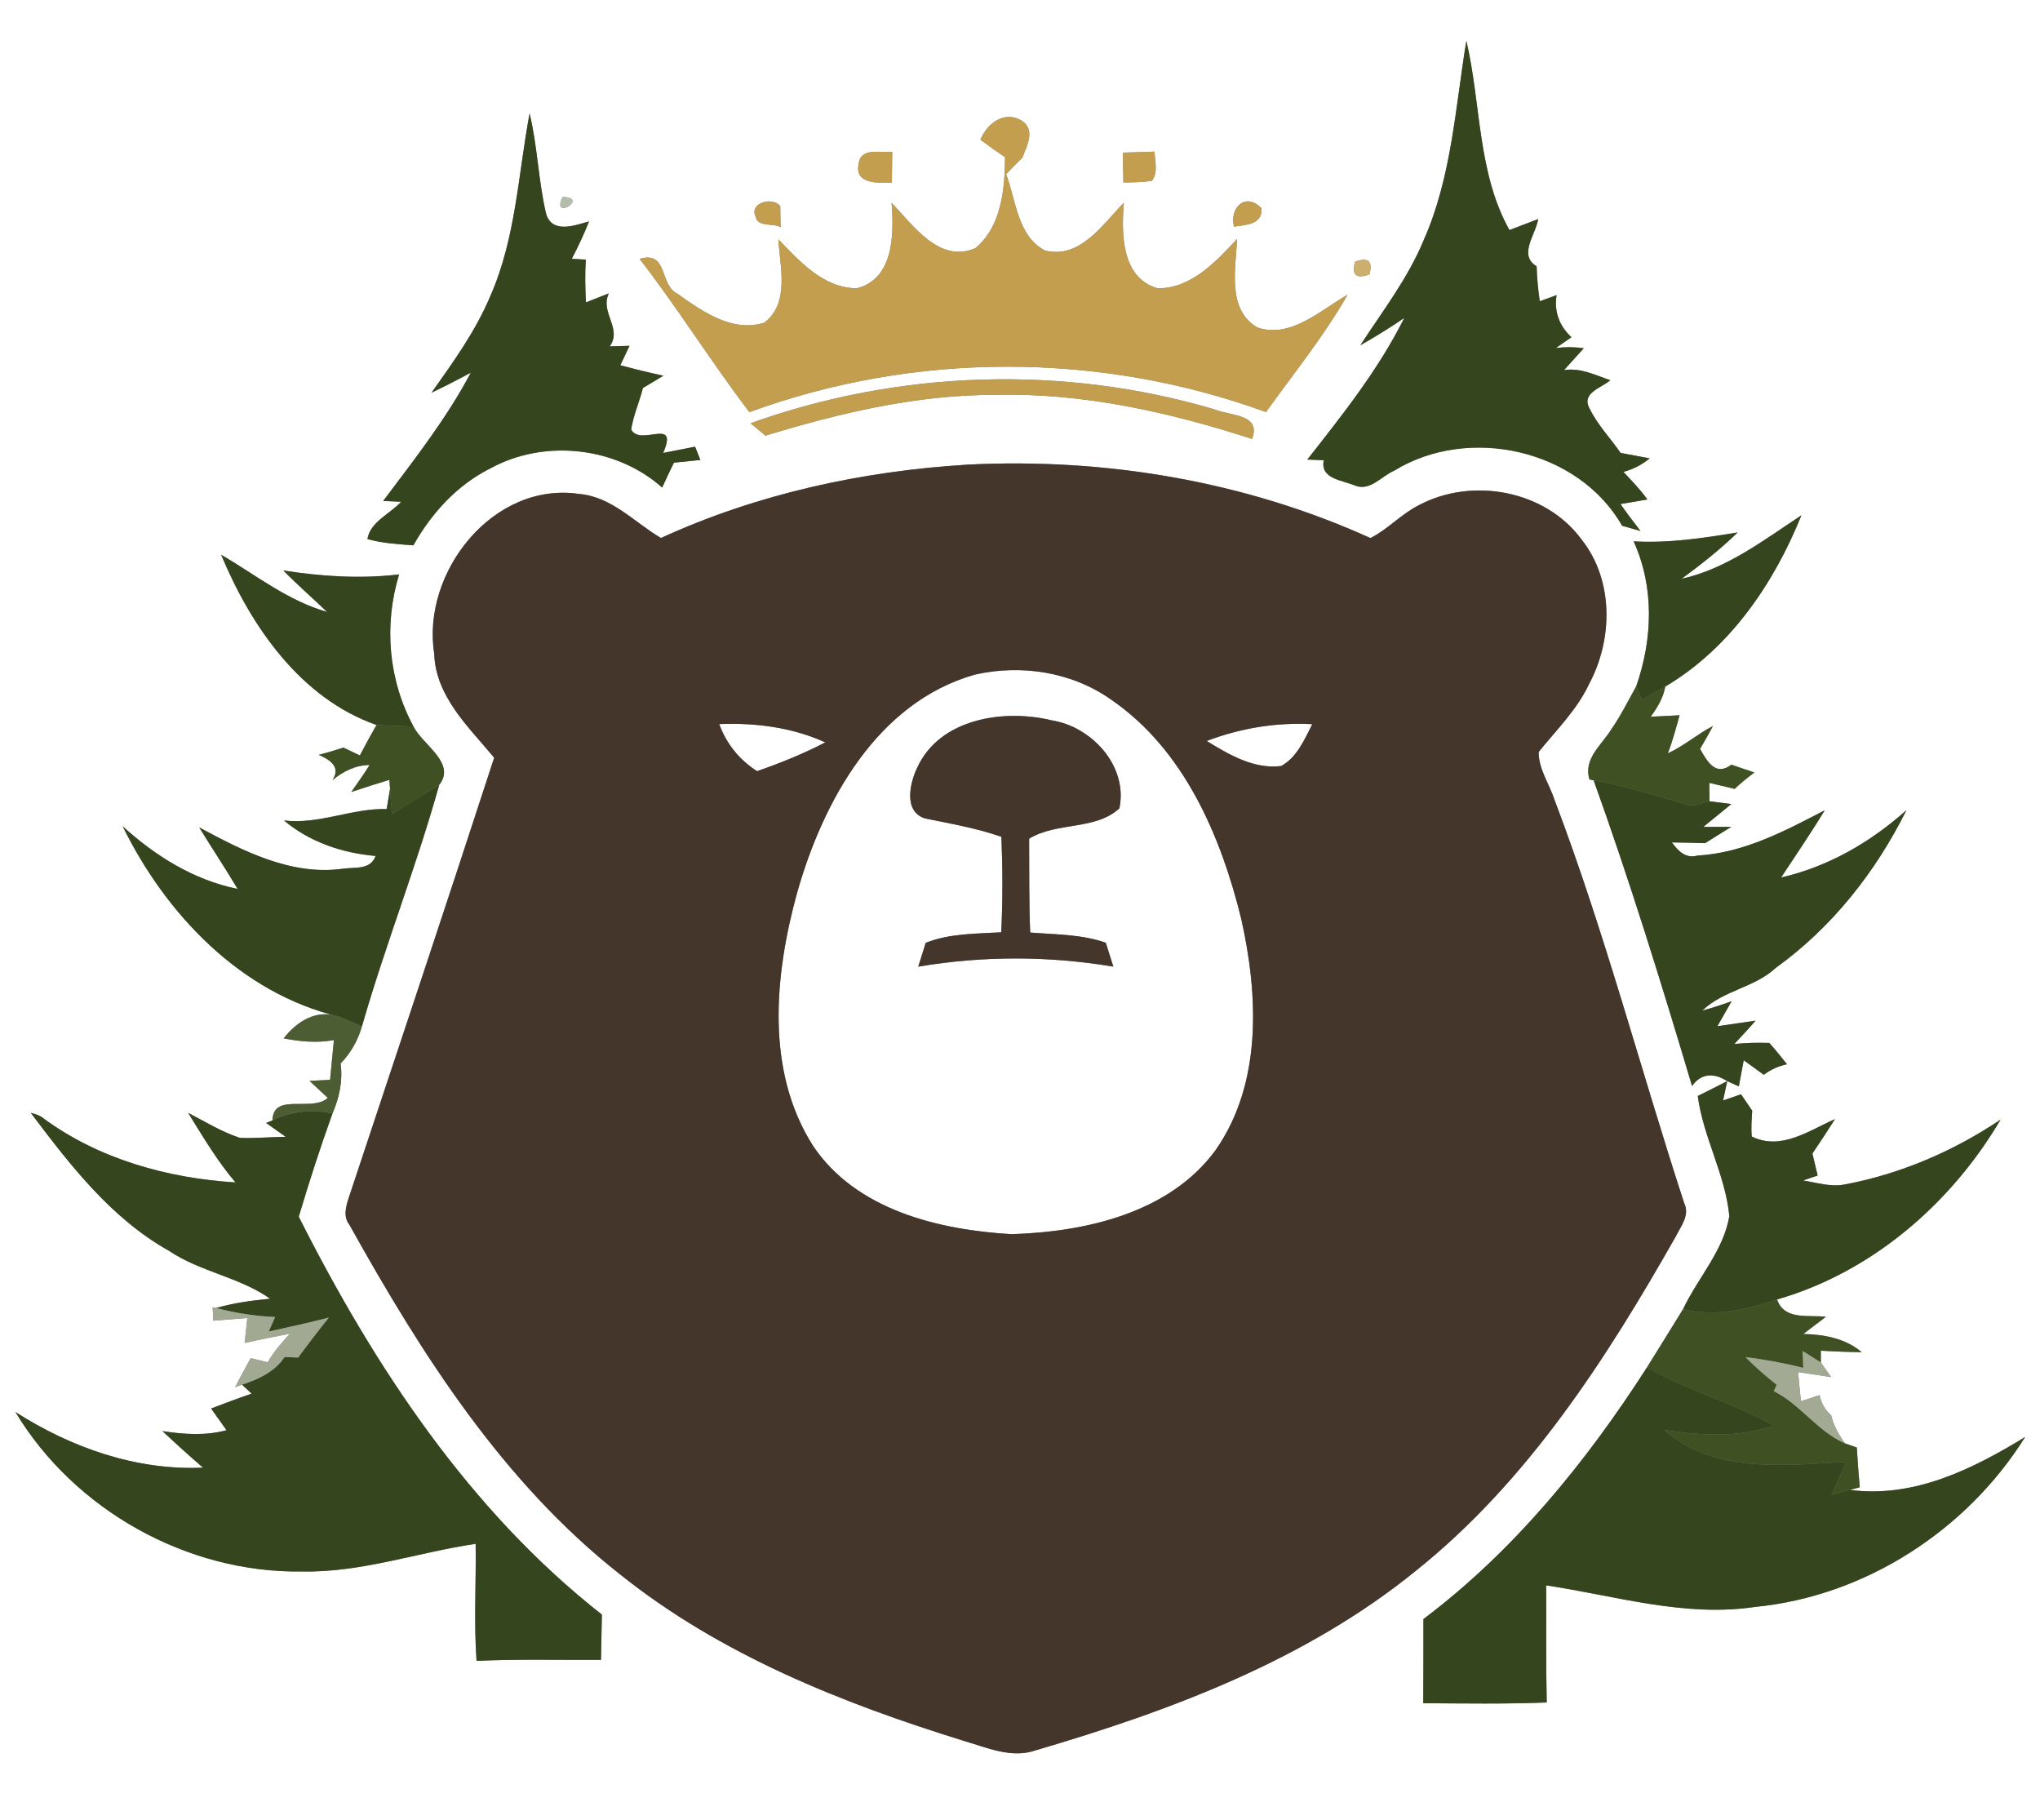 <?xml version="1.0" encoding="UTF-8" ?>
<!DOCTYPE svg PUBLIC "-//W3C//DTD SVG 1.1//EN" "http://www.w3.org/Graphics/SVG/1.1/DTD/svg11.dtd">
<svg width="250pt" height="223pt" viewBox="0 0 250 223" version="1.1" xmlns="http://www.w3.org/2000/svg">
<rect x="0" y="0" width="250" height="223" fill="#808080" stroke="none"/>
<g id="#ffffffff">
<path fill="#ffffff" opacity="1.00" d=" M 0.00 0.00 L 250.00 0.00 L 250.00 223.00 L 0.00 223.00 L 0.00 0.00 M 179.70 5.00 C 178.35 13.20 177.89 21.73 174.47 29.43 C 172.54 34.10 169.44 38.11 166.70 42.31 C 168.54 41.27 170.34 40.15 172.09 38.96 C 168.95 45.26 164.54 50.80 160.21 56.31 C 160.71 56.33 161.73 56.37 162.23 56.39 C 161.73 58.69 164.57 58.85 166.10 59.51 C 167.94 60.20 169.31 58.32 170.86 57.67 C 179.97 52.07 193.43 55.04 198.79 64.42 C 199.36 64.58 200.48 64.90 201.04 65.06 C 200.21 63.96 199.36 62.89 198.59 61.76 C 199.41 61.62 201.06 61.34 201.88 61.20 C 201.02 59.97 199.96 58.91 198.95 57.82 C 200.15 57.50 201.22 56.94 202.17 56.16 C 200.98 55.93 199.79 55.71 198.61 55.50 C 197.36 53.69 195.79 52.08 194.82 50.09 C 193.70 48.14 196.28 47.53 197.34 46.59 C 195.50 45.96 193.68 45.03 191.67 45.35 C 192.27 44.68 193.48 43.34 194.09 42.67 C 192.95 42.51 191.81 42.50 190.67 42.64 C 191.14 42.31 192.10 41.65 192.58 41.32 C 191.08 39.92 190.43 38.17 190.76 36.16 C 190.24 36.35 189.22 36.72 188.70 36.91 C 188.48 35.48 188.36 34.05 188.31 32.62 C 186.01 31.26 188.23 28.70 188.50 26.84 C 187.33 27.29 186.15 27.74 184.98 28.19 C 181.04 21.14 181.51 12.69 179.70 5.00 M 64.90 13.90 C 63.50 21.38 63.21 29.19 60.10 36.25 C 58.30 40.55 55.56 44.34 52.88 48.12 C 54.50 47.34 56.11 46.52 57.70 45.66 C 54.72 51.29 50.77 56.31 46.96 61.38 L 49.16 61.48 C 47.80 62.97 45.36 63.94 45.03 66.05 C 46.86 66.57 48.77 66.67 50.66 66.82 C 52.87 62.89 56.02 59.42 60.09 57.39 C 66.71 53.76 75.50 54.72 81.15 59.74 C 81.61 58.71 82.09 57.70 82.59 56.69 C 83.40 56.61 85.02 56.45 85.83 56.36 C 85.67 55.96 85.34 55.14 85.18 54.73 C 83.88 54.98 82.57 55.24 81.27 55.50 C 83.23 50.98 78.46 54.78 77.35 52.62 C 77.62 50.88 78.36 49.25 78.79 47.54 C 79.63 47.03 80.46 46.53 81.30 46.04 C 79.53 45.65 77.77 45.23 76.02 44.75 C 76.40 43.96 76.77 43.16 77.15 42.37 C 76.54 42.38 75.33 42.42 74.72 42.44 C 76.30 40.25 73.49 38.29 74.61 35.95 C 73.91 36.22 72.51 36.77 71.81 37.05 C 71.71 35.31 71.68 33.56 71.79 31.81 C 71.36 31.79 70.50 31.73 70.07 31.71 C 70.86 30.22 71.56 28.69 72.19 27.13 C 70.47 27.60 67.70 28.69 66.93 26.22 C 65.97 22.17 65.88 17.95 64.90 13.90 M 120.15 17.12 C 121.14 17.86 122.15 18.57 123.17 19.26 C 123.14 23.16 122.74 27.75 119.53 30.41 C 115.12 32.31 111.91 27.60 109.26 24.85 C 109.56 28.61 109.57 34.15 105.02 35.32 C 100.95 35.32 98.00 32.04 95.39 29.32 C 95.58 32.68 96.81 37.16 93.66 39.54 C 89.74 40.77 86.06 38.15 83.02 35.99 C 80.77 34.91 81.92 30.69 78.38 31.72 C 83.10 37.81 87.17 44.37 91.84 50.50 C 112.12 43.06 134.86 43.09 155.15 50.49 C 158.54 45.74 162.25 41.20 165.14 36.12 C 161.79 38.01 158.22 41.50 154.10 40.13 C 150.33 37.95 151.44 32.87 151.61 29.27 C 149.01 32.06 146.01 35.33 141.89 35.33 C 137.40 34.06 137.43 28.61 137.72 24.85 C 135.12 27.49 132.38 31.76 128.08 30.70 C 124.70 28.97 124.51 24.52 123.30 21.35 C 123.94 20.65 124.61 19.98 125.29 19.32 C 125.85 17.84 126.95 15.89 125.18 14.76 C 123.04 13.52 120.97 15.13 120.15 17.12 M 105.24 20.04 C 104.63 22.59 107.68 22.43 109.30 22.38 C 109.32 21.12 109.33 19.86 109.34 18.60 C 107.97 18.76 105.47 18.01 105.24 20.04 M 137.62 18.70 C 137.63 19.92 137.64 21.14 137.67 22.36 C 138.84 22.33 140.01 22.35 141.17 22.14 C 141.97 21.11 141.50 19.76 141.50 18.58 C 140.20 18.62 138.91 18.66 137.62 18.70 M 68.96 24.13 C 67.45 27.14 72.30 24.23 68.96 24.13 M 185.46 24.33 C 185.81 24.71 185.81 24.71 185.46 24.33 M 92.61 26.54 C 92.81 27.85 94.77 27.32 95.66 27.83 C 95.65 27.19 95.63 25.90 95.62 25.26 C 94.64 24.02 91.75 24.91 92.61 26.54 M 151.22 27.77 C 152.71 27.55 154.72 27.53 154.60 25.52 C 152.62 23.49 150.66 25.46 151.22 27.77 M 166.06 32.06 C 165.61 33.69 166.19 34.21 167.82 33.63 C 168.27 32.00 167.68 31.47 166.06 32.06 M 91.98 51.86 C 92.44 52.24 93.36 53.00 93.81 53.38 C 102.98 50.58 112.43 48.35 122.06 48.38 C 132.76 48.13 143.31 50.50 153.44 53.78 C 154.62 50.71 150.75 50.97 148.83 50.16 C 130.30 44.68 110.15 45.35 91.98 51.86 M 118.59 56.93 C 105.65 57.72 92.81 60.51 81.00 65.92 C 77.73 64.00 74.99 60.86 70.95 60.52 C 60.44 58.98 51.65 70.10 53.21 80.07 C 53.38 85.37 57.47 89.10 60.56 92.84 C 54.72 110.80 48.72 128.73 42.77 146.67 C 42.40 147.80 42.01 149.06 42.84 150.10 C 51.64 165.90 61.63 181.63 76.02 192.93 C 88.32 202.76 103.17 208.67 118.07 213.29 C 120.94 214.12 123.96 215.51 126.96 214.45 C 143.46 209.61 160.03 203.42 173.53 192.45 C 187.20 181.52 196.83 166.55 205.37 151.49 C 206.00 150.22 207.11 148.90 206.40 147.43 C 201.04 131.02 196.67 114.26 190.54 98.10 C 189.91 96.12 188.54 94.24 188.56 92.14 C 190.73 89.44 193.27 86.97 194.75 83.79 C 197.66 78.36 197.77 71.13 193.86 66.16 C 189.43 60.07 180.43 58.41 173.88 61.90 C 171.73 62.98 170.09 64.84 167.95 65.93 C 152.57 58.95 135.42 56.08 118.59 56.93 M 206.08 70.92 C 208.47 69.16 210.81 67.32 212.95 65.24 C 208.73 65.93 204.49 66.58 200.20 66.33 C 202.76 71.98 202.53 78.29 200.53 84.06 C 199.53 85.86 198.62 87.71 197.44 89.40 C 196.25 91.32 194.01 92.97 194.79 95.51 L 195.30 95.61 C 199.74 107.96 203.61 120.50 207.36 133.07 C 208.56 131.36 210.20 131.52 211.67 132.47 C 212.02 132.63 212.74 132.95 213.09 133.11 C 213.24 132.31 213.54 130.71 213.69 129.91 C 214.31 130.36 215.54 131.24 216.15 131.69 C 217.00 131.05 217.95 130.62 219.00 130.40 C 218.28 129.52 217.59 128.63 216.83 127.79 C 215.39 127.74 213.96 127.78 212.54 127.92 C 213.43 126.99 214.29 126.03 215.15 125.06 C 213.98 125.23 211.63 125.57 210.46 125.74 C 210.90 124.97 211.77 123.44 212.21 122.68 C 211.02 123.11 209.82 123.50 208.61 123.83 C 211.16 121.35 215.01 121.02 217.61 118.60 C 224.50 113.64 229.87 106.84 233.63 99.27 C 229.24 103.19 224.05 106.20 218.27 107.52 C 220.07 104.78 221.92 102.08 223.62 99.28 C 218.73 101.83 213.65 104.52 208.03 104.83 C 206.59 105.24 205.65 104.27 204.89 103.22 C 206.25 103.24 207.61 103.26 208.96 103.31 C 210.02 102.63 211.10 101.98 212.16 101.31 C 211.31 101.31 209.60 101.31 208.74 101.32 C 209.60 100.62 211.32 99.22 212.17 98.52 C 211.51 98.44 210.17 98.27 209.50 98.18 C 209.49 97.62 209.48 96.49 209.47 95.92 C 210.50 96.17 211.54 96.42 212.58 96.66 C 213.34 95.93 214.17 95.28 215.00 94.65 C 214.05 94.33 213.11 94.02 212.18 93.69 C 210.23 95.18 209.21 93.28 208.34 91.76 C 208.89 90.84 209.42 89.91 209.92 88.96 C 208.00 89.95 206.37 91.40 204.40 92.30 C 204.97 90.78 205.40 89.21 205.83 87.64 C 204.94 87.68 203.18 87.77 202.29 87.82 C 203.11 86.70 203.83 85.50 204.08 84.12 C 211.99 79.44 217.38 71.52 220.76 63.14 C 216.14 66.18 211.60 69.70 206.08 70.92 M 27.10 67.97 C 30.76 76.75 36.83 85.57 46.14 88.83 C 45.44 90.06 44.76 91.30 44.10 92.56 C 43.59 92.32 42.59 91.84 42.08 91.60 C 41.08 91.93 40.08 92.23 39.06 92.49 C 40.43 93.09 41.82 93.96 40.74 95.59 C 42.05 94.51 43.57 93.75 45.30 93.73 C 44.59 94.86 43.82 95.95 43.05 97.04 C 44.60 96.52 46.16 96.02 47.72 95.55 L 47.80 96.65 C 47.70 97.27 47.50 98.51 47.39 99.13 C 43.11 99.02 39.13 101.05 34.80 100.53 C 37.97 103.19 41.95 104.52 46.03 104.88 C 45.40 106.65 43.42 106.22 41.96 106.45 C 35.67 107.31 29.77 104.26 24.41 101.38 C 25.96 103.91 27.61 106.37 29.12 108.92 C 23.75 107.83 19.03 104.88 15.03 101.24 C 20.35 112.05 29.48 121.66 41.51 124.56 C 38.79 123.61 36.39 125.14 34.76 127.23 C 36.80 127.63 38.86 127.81 40.92 127.44 C 40.77 129.06 40.61 130.68 40.45 132.31 C 39.82 132.34 38.56 132.40 37.93 132.44 C 38.49 132.96 39.61 134.00 40.17 134.52 C 38.20 136.31 33.46 133.80 33.39 137.28 L 32.61 137.59 C 33.41 138.16 34.20 138.72 35.01 139.29 C 33.14 139.31 31.27 139.50 29.40 139.42 C 27.16 138.69 25.13 137.43 23.05 136.35 C 24.87 139.27 26.62 142.25 28.86 144.88 C 20.56 144.37 12.15 142.03 5.38 137.07 C 4.91 136.68 4.36 136.49 3.78 136.37 C 8.59 142.74 13.61 149.28 20.71 153.26 C 24.55 155.84 29.33 156.47 33.11 159.13 C 30.87 159.35 28.64 159.64 26.48 160.27 L 26.06 160.17 C 26.09 160.58 26.13 161.41 26.15 161.82 C 27.54 161.71 28.92 161.60 30.31 161.49 C 30.23 162.25 30.06 163.78 29.98 164.55 C 31.82 164.14 33.67 163.78 35.52 163.41 C 34.53 164.51 33.54 165.62 32.81 166.92 C 32.11 166.75 31.41 166.58 30.72 166.41 C 30.08 167.60 29.42 168.77 28.81 169.97 L 29.66 169.66 C 29.95 169.93 30.55 170.48 30.84 170.76 C 29.17 171.33 27.52 171.95 25.87 172.58 C 26.50 173.46 27.13 174.35 27.76 175.24 C 25.18 175.94 22.52 175.75 19.91 175.35 C 21.54 176.88 23.19 178.37 24.88 179.83 C 16.67 180.19 8.73 177.38 1.89 173.01 C 9.12 185.03 22.95 192.76 37.00 192.55 C 44.26 192.70 51.18 190.21 58.29 189.16 C 58.36 193.93 58.06 198.72 58.40 203.50 C 63.48 203.27 68.57 203.41 73.65 203.38 C 73.69 201.53 73.72 199.68 73.76 197.83 C 57.48 185.06 45.84 167.37 36.61 149.08 C 37.88 144.83 39.24 140.60 40.75 136.42 C 41.59 134.48 42.03 132.42 41.74 130.31 C 42.98 129.03 43.86 127.49 44.35 125.77 C 47.21 115.82 51.04 106.15 53.82 96.18 C 55.95 93.50 51.80 91.28 50.67 89.01 C 47.59 83.30 47.02 76.57 48.91 70.38 C 44.18 70.95 39.41 70.63 34.72 69.90 C 36.45 71.66 38.31 73.28 40.09 74.98 C 35.28 73.62 31.35 70.45 27.10 67.97 M 208.06 134.29 C 208.73 139.36 211.45 143.93 211.93 149.02 C 211.20 153.27 208.06 156.60 206.25 160.42 C 204.78 162.79 203.32 165.18 201.83 167.55 C 194.38 179.15 185.52 190.04 174.44 198.38 C 174.44 201.82 174.44 205.25 174.42 208.69 C 179.46 208.72 184.51 208.80 189.55 208.60 C 189.44 203.82 189.51 199.03 189.48 194.25 C 197.95 195.52 206.44 198.19 215.09 196.89 C 228.57 195.58 241.04 187.50 248.18 176.07 C 241.73 180.02 234.53 183.58 226.73 182.56 C 227.03 182.47 227.62 182.31 227.91 182.23 C 227.76 180.61 227.65 178.98 227.55 177.36 L 226.12 176.86 C 225.35 175.82 224.70 174.69 224.41 173.42 C 223.66 172.76 223.19 171.93 222.99 170.94 C 222.42 171.13 221.27 171.50 220.70 171.69 C 220.61 170.80 220.44 169.01 220.35 168.12 C 221.37 168.27 223.40 168.58 224.41 168.73 C 224.09 168.29 223.46 167.39 223.14 166.94 L 223.14 165.50 C 224.81 165.59 226.48 165.66 228.15 165.68 C 226.15 163.98 223.55 163.51 220.99 163.45 C 221.91 162.73 222.85 162.06 223.76 161.34 C 221.65 161.09 218.65 161.81 217.78 159.22 C 229.38 155.88 239.10 147.49 245.17 137.18 C 239.39 141.07 232.87 143.86 226.02 145.14 C 224.31 145.46 222.62 144.90 220.96 144.64 C 221.41 144.48 222.30 144.18 222.75 144.03 C 222.53 143.13 222.32 142.23 222.11 141.34 C 223.06 139.95 223.97 138.54 224.88 137.12 C 221.69 138.52 218.28 141.02 214.68 139.26 C 214.57 138.20 214.67 137.14 214.73 136.09 C 214.39 135.59 213.70 134.58 213.36 134.08 C 212.81 134.27 211.71 134.65 211.16 134.84 C 211.29 134.25 211.54 133.06 211.67 132.47 C 210.47 133.09 209.26 133.69 208.06 134.29 Z" />
<path fill="#ffffff" opacity="1.00" d=" M 119.46 82.66 C 125.18 81.36 131.41 82.33 136.22 85.76 C 145.12 91.89 149.61 102.42 152.11 112.58 C 154.21 121.93 154.70 132.75 148.95 140.95 C 143.28 148.65 133.01 150.94 123.97 151.22 C 115.05 150.70 104.93 148.28 99.64 140.40 C 93.77 131.19 94.92 119.43 97.69 109.37 C 100.87 98.16 107.48 86.07 119.46 82.66 M 112.40 94.07 C 111.49 95.96 110.70 99.45 113.36 100.28 C 116.50 100.92 119.67 101.47 122.72 102.53 C 122.88 106.42 122.89 110.33 122.70 114.23 C 119.60 114.42 116.38 114.36 113.45 115.52 C 113.22 116.25 112.76 117.71 112.53 118.44 C 120.47 117.10 128.51 117.11 136.44 118.44 C 136.21 117.71 135.75 116.24 135.51 115.51 C 132.55 114.47 129.35 114.51 126.25 114.26 C 126.09 110.43 126.15 106.59 126.12 102.76 C 129.52 100.68 134.26 101.76 137.18 99.04 C 138.26 93.90 133.82 89.03 128.87 88.26 C 123.05 86.84 115.15 88.02 112.40 94.07 Z" />
<path fill="#ffffff" opacity="1.00" d=" M 88.14 88.72 C 92.58 88.54 97.07 89.12 101.14 90.96 C 98.46 92.36 95.64 93.49 92.78 94.49 C 90.62 93.12 89.01 91.12 88.14 88.72 Z" />
<path fill="#ffffff" opacity="1.00" d=" M 147.88 90.79 C 152.00 89.22 156.41 88.49 160.82 88.73 C 159.85 90.62 158.96 92.78 157.01 93.86 C 153.66 94.27 150.62 92.47 147.88 90.79 Z" />
</g>
<g id="#35451dff">
<path fill="#35451d" opacity="1.00" d=" M 179.70 5.00 C 181.51 12.69 181.04 21.14 184.98 28.19 C 186.15 27.74 187.33 27.29 188.50 26.84 C 188.23 28.70 186.01 31.26 188.31 32.62 C 188.36 34.05 188.48 35.48 188.70 36.91 C 189.22 36.72 190.24 36.35 190.76 36.16 C 190.43 38.17 191.08 39.92 192.58 41.32 C 192.10 41.65 191.14 42.31 190.67 42.64 C 191.81 42.50 192.95 42.51 194.09 42.67 C 193.48 43.34 192.27 44.68 191.67 45.35 C 193.68 45.03 195.50 45.96 197.34 46.59 C 196.28 47.53 193.70 48.14 194.82 50.09 C 195.79 52.08 197.36 53.69 198.61 55.50 C 199.79 55.71 200.98 55.93 202.17 56.16 C 201.22 56.94 200.15 57.50 198.95 57.82 C 199.96 58.91 201.02 59.97 201.88 61.20 C 201.06 61.34 199.41 61.62 198.59 61.76 C 199.36 62.89 200.21 63.96 201.04 65.06 C 200.48 64.90 199.36 64.58 198.79 64.42 C 193.43 55.04 179.97 52.07 170.86 57.67 C 169.31 58.32 167.94 60.20 166.10 59.51 C 164.57 58.85 161.73 58.69 162.23 56.39 C 161.73 56.37 160.71 56.33 160.21 56.31 C 164.54 50.80 168.95 45.26 172.09 38.96 C 170.34 40.15 168.54 41.27 166.70 42.31 C 169.44 38.11 172.54 34.10 174.47 29.43 C 177.89 21.73 178.35 13.20 179.70 5.00 Z" />
<path fill="#35451d" opacity="1.00" d=" M 64.90 13.90 C 65.88 17.95 65.97 22.17 66.93 26.22 C 67.70 28.69 70.47 27.60 72.19 27.13 C 71.56 28.69 70.86 30.22 70.07 31.71 C 70.50 31.73 71.36 31.79 71.79 31.81 C 71.68 33.56 71.71 35.31 71.81 37.05 C 72.51 36.77 73.91 36.22 74.61 35.95 C 73.49 38.29 76.30 40.25 74.72 42.44 C 75.33 42.42 76.54 42.38 77.15 42.37 C 76.77 43.16 76.40 43.96 76.02 44.75 C 77.77 45.23 79.53 45.65 81.30 46.04 C 80.46 46.53 79.63 47.03 78.79 47.54 C 78.36 49.25 77.62 50.88 77.35 52.62 C 78.46 54.78 83.23 50.98 81.27 55.50 C 82.57 55.24 83.88 54.98 85.18 54.73 C 85.34 55.14 85.67 55.96 85.83 56.36 C 85.02 56.45 83.40 56.61 82.59 56.69 C 82.09 57.70 81.61 58.71 81.15 59.74 C 75.50 54.72 66.71 53.76 60.09 57.39 C 56.02 59.42 52.87 62.89 50.66 66.82 C 48.77 66.67 46.86 66.57 45.03 66.05 C 45.36 63.94 47.80 62.97 49.16 61.48 L 46.96 61.38 C 50.77 56.31 54.72 51.29 57.70 45.66 C 56.11 46.52 54.50 47.34 52.88 48.12 C 55.56 44.34 58.30 40.55 60.10 36.25 C 63.21 29.19 63.50 21.38 64.90 13.90 Z" />
<path fill="#35451d" opacity="1.00" d=" M 206.08 70.92 C 211.60 69.70 216.14 66.18 220.76 63.14 C 217.38 71.52 211.99 79.44 204.08 84.12 C 203.12 84.68 202.15 85.22 201.16 85.73 C 201.00 85.31 200.68 84.48 200.53 84.06 C 202.53 78.29 202.76 71.98 200.20 66.33 C 204.49 66.58 208.73 65.93 212.95 65.24 C 210.81 67.32 208.47 69.16 206.08 70.92 Z" />
<path fill="#35451d" opacity="1.00" d=" M 27.10 67.97 C 31.35 70.45 35.28 73.62 40.09 74.98 C 38.31 73.28 36.45 71.66 34.72 69.90 C 39.41 70.63 44.18 70.95 48.91 70.38 C 47.02 76.57 47.59 83.30 50.67 89.01 C 49.16 88.97 47.65 88.93 46.14 88.83 C 36.83 85.57 30.76 76.75 27.10 67.97 Z" />
<path fill="#35451d" opacity="1.00" d=" M 195.30 95.61 C 199.38 96.31 203.32 97.60 207.28 98.75 C 207.84 98.61 208.95 98.33 209.50 98.18 C 210.17 98.27 211.51 98.44 212.17 98.52 C 211.32 99.22 209.60 100.62 208.74 101.32 C 209.60 101.31 211.31 101.31 212.16 101.31 C 211.10 101.98 210.02 102.63 208.96 103.31 C 207.61 103.26 206.25 103.24 204.89 103.22 C 205.65 104.27 206.59 105.24 208.03 104.83 C 213.65 104.52 218.73 101.83 223.62 99.28 C 221.92 102.08 220.07 104.78 218.27 107.52 C 224.05 106.20 229.24 103.19 233.63 99.27 C 229.87 106.84 224.50 113.64 217.61 118.60 C 215.01 121.02 211.16 121.35 208.61 123.83 C 209.82 123.50 211.02 123.11 212.21 122.68 C 211.77 123.44 210.90 124.97 210.46 125.74 C 211.63 125.57 213.98 125.23 215.15 125.06 C 214.29 126.03 213.43 126.99 212.54 127.92 C 213.96 127.78 215.39 127.74 216.83 127.79 C 217.59 128.63 218.28 129.52 219.00 130.40 C 217.95 130.62 217.00 131.05 216.15 131.69 C 215.54 131.24 214.31 130.36 213.69 129.91 C 213.54 130.71 213.24 132.31 213.09 133.11 C 212.74 132.95 212.02 132.63 211.67 132.47 C 210.20 131.52 208.56 131.36 207.36 133.07 C 203.61 120.50 199.74 107.96 195.30 95.61 Z" />
<path fill="#35451d" opacity="1.00" d=" M 48.02 99.76 C 49.93 98.53 51.89 97.37 53.82 96.18 C 51.04 106.15 47.21 115.82 44.35 125.77 C 43.41 125.35 42.48 124.91 41.51 124.56 C 29.48 121.66 20.35 112.05 15.03 101.24 C 19.03 104.88 23.75 107.83 29.12 108.92 C 27.61 106.37 25.96 103.91 24.41 101.38 C 29.77 104.26 35.67 107.31 41.96 106.45 C 43.42 106.22 45.40 106.65 46.03 104.88 C 41.95 104.52 37.97 103.19 34.80 100.53 C 39.13 101.05 43.11 99.02 47.39 99.13 C 47.50 98.51 47.70 97.27 47.80 96.65 C 47.86 97.43 47.97 98.98 48.02 99.76 Z" />
<path fill="#35451d" opacity="1.00" d=" M 208.06 134.29 C 209.26 133.69 210.47 133.09 211.67 132.47 C 211.54 133.06 211.29 134.25 211.16 134.84 C 211.71 134.65 212.81 134.27 213.36 134.08 C 213.70 134.58 214.39 135.59 214.73 136.09 C 214.67 137.14 214.57 138.20 214.68 139.26 C 218.28 141.02 221.69 138.52 224.88 137.12 C 223.97 138.54 223.06 139.95 222.11 141.34 C 222.32 142.23 222.53 143.13 222.75 144.03 C 222.30 144.18 221.41 144.48 220.96 144.64 C 222.62 144.90 224.31 145.46 226.02 145.14 C 232.87 143.86 239.39 141.07 245.17 137.18 C 239.10 147.49 229.38 155.88 217.78 159.22 C 214.07 160.47 210.14 161.36 206.25 160.42 C 208.06 156.60 211.20 153.27 211.93 149.02 C 211.45 143.93 208.73 139.36 208.06 134.29 Z" />
<path fill="#35451d" opacity="1.00" d=" M 3.78 136.37 C 4.36 136.49 4.91 136.68 5.38 137.07 C 12.15 142.03 20.56 144.37 28.86 144.88 C 26.62 142.25 24.87 139.27 23.05 136.35 C 25.13 137.43 27.16 138.69 29.40 139.42 C 31.27 139.50 33.14 139.31 35.01 139.29 C 34.20 138.72 33.41 138.16 32.61 137.59 L 33.39 137.28 C 35.70 136.16 38.24 135.90 40.75 136.42 C 39.24 140.60 37.88 144.83 36.61 149.08 C 45.84 167.37 57.48 185.06 73.76 197.83 C 73.72 199.68 73.69 201.53 73.65 203.38 C 68.57 203.41 63.48 203.27 58.40 203.50 C 58.06 198.72 58.36 193.93 58.29 189.16 C 51.18 190.21 44.26 192.70 37.00 192.55 C 22.95 192.76 9.12 185.03 1.89 173.01 C 8.73 177.38 16.67 180.19 24.88 179.83 C 23.19 178.37 21.54 176.88 19.91 175.35 C 22.52 175.75 25.18 175.94 27.76 175.24 C 27.13 174.35 26.50 173.46 25.87 172.58 C 27.52 171.95 29.17 171.33 30.84 170.76 C 30.55 170.48 29.95 169.93 29.66 169.66 C 31.67 169.00 33.66 168.10 34.88 166.27 C 35.44 166.29 35.99 166.31 36.54 166.34 C 37.76 164.68 39.01 163.04 40.30 161.44 C 37.86 162.07 35.39 162.61 32.93 163.15 C 33.13 162.71 33.52 161.82 33.72 161.37 C 31.27 161.27 28.85 160.88 26.48 160.27 C 28.64 159.64 30.87 159.35 33.11 159.13 C 29.33 156.47 24.55 155.84 20.71 153.26 C 13.61 149.28 8.59 142.74 3.78 136.37 Z" />
<path fill="#35451d" opacity="1.00" d=" M 201.83 167.55 C 206.81 170.36 212.37 171.90 217.37 174.66 C 213.02 176.20 208.40 175.89 203.93 175.20 C 210.05 180.63 218.75 179.52 226.28 179.11 C 225.67 180.46 225.07 181.81 224.46 183.16 C 225.03 183.01 226.16 182.71 226.73 182.56 C 234.53 183.58 241.73 180.02 248.18 176.07 C 241.04 187.50 228.57 195.58 215.09 196.89 C 206.44 198.19 197.95 195.52 189.48 194.25 C 189.51 199.03 189.44 203.82 189.55 208.60 C 184.51 208.80 179.46 208.72 174.42 208.69 C 174.44 205.25 174.44 201.82 174.44 198.38 C 185.52 190.04 194.38 179.15 201.83 167.55 Z" />
</g>
<g id="#c29e4eff">
<path fill="#c29e4e" opacity="1.00" d=" M 120.15 17.12 C 120.97 15.13 123.04 13.52 125.18 14.76 C 126.95 15.89 125.85 17.84 125.29 19.32 C 124.61 19.98 123.94 20.65 123.30 21.35 C 124.51 24.52 124.70 28.97 128.08 30.70 C 132.38 31.76 135.12 27.49 137.72 24.85 C 137.43 28.61 137.40 34.06 141.89 35.33 C 146.01 35.33 149.01 32.06 151.61 29.27 C 151.44 32.87 150.33 37.95 154.10 40.13 C 158.22 41.50 161.79 38.01 165.14 36.12 C 162.25 41.20 158.54 45.74 155.15 50.49 C 134.86 43.09 112.12 43.06 91.84 50.50 C 87.17 44.37 83.10 37.81 78.38 31.72 C 81.92 30.69 80.77 34.91 83.02 35.99 C 86.06 38.15 89.74 40.77 93.66 39.54 C 96.81 37.16 95.58 32.68 95.39 29.32 C 98.00 32.04 100.95 35.32 105.02 35.32 C 109.57 34.15 109.56 28.61 109.26 24.85 C 111.91 27.60 115.12 32.31 119.53 30.41 C 122.74 27.75 123.14 23.16 123.17 19.26 C 122.15 18.57 121.14 17.86 120.15 17.12 Z" />
<path fill="#c29e4e" opacity="1.00" d=" M 105.24 20.04 C 105.47 18.01 107.97 18.76 109.34 18.60 C 109.33 19.86 109.32 21.12 109.30 22.38 C 107.68 22.43 104.63 22.59 105.24 20.04 Z" />
<path fill="#c29e4e" opacity="1.00" d=" M 137.62 18.70 C 138.91 18.66 140.20 18.62 141.50 18.58 C 141.50 19.76 141.97 21.11 141.17 22.14 C 140.01 22.35 138.84 22.33 137.67 22.36 C 137.64 21.14 137.63 19.92 137.62 18.70 Z" />
<path fill="#c29e4e" opacity="1.00" d=" M 92.61 26.54 C 91.75 24.91 94.64 24.02 95.62 25.26 C 95.63 25.90 95.65 27.19 95.66 27.83 C 94.77 27.32 92.81 27.85 92.61 26.54 Z" />
<path fill="#c29e4e" opacity="1.00" d=" M 151.22 27.77 C 150.66 25.46 152.62 23.49 154.60 25.52 C 154.72 27.53 152.71 27.55 151.22 27.77 Z" />
<path fill="#c29e4e" opacity="1.00" d=" M 91.98 51.86 C 110.15 45.35 130.30 44.68 148.83 50.16 C 150.75 50.97 154.62 50.71 153.44 53.78 C 143.31 50.50 132.76 48.13 122.06 48.38 C 112.43 48.35 102.98 50.58 93.81 53.38 C 93.36 53.00 92.44 52.24 91.98 51.86 Z" />
</g>
<g id="#b5bcaaff">
<path fill="#b5bcaa" opacity="1.00" d=" M 68.96 24.13 C 72.30 24.23 67.45 27.14 68.96 24.13 Z" />
</g>
<g id="#9da68fff">
<path fill="#9da68f" opacity="1.00" d=" M 185.46 24.33 C 185.81 24.71 185.81 24.71 185.46 24.33 Z" />
</g>
<g id="#ccaf6dff">
<path fill="#ccaf6d" opacity="1.00" d=" M 166.06 32.06 C 167.68 31.47 168.27 32.00 167.82 33.63 C 166.19 34.21 165.61 33.69 166.06 32.06 Z" />
</g>
<g id="#45362bff">
<path fill="#45362b" opacity="1.00" d=" M 118.59 56.93 C 135.42 56.08 152.57 58.95 167.95 65.93 C 170.09 64.84 171.73 62.98 173.88 61.90 C 180.43 58.41 189.43 60.07 193.86 66.16 C 197.77 71.13 197.66 78.36 194.75 83.79 C 193.27 86.97 190.73 89.44 188.56 92.14 C 188.54 94.24 189.91 96.12 190.54 98.10 C 196.67 114.26 201.04 131.02 206.40 147.43 C 207.11 148.90 206.00 150.22 205.37 151.49 C 196.83 166.55 187.20 181.52 173.53 192.45 C 160.03 203.42 143.46 209.61 126.96 214.45 C 123.96 215.51 120.94 214.12 118.07 213.29 C 103.17 208.67 88.32 202.76 76.02 192.93 C 61.63 181.63 51.64 165.90 42.84 150.10 C 42.01 149.06 42.40 147.80 42.77 146.67 C 48.72 128.73 54.72 110.80 60.56 92.84 C 57.47 89.10 53.38 85.37 53.21 80.07 C 51.65 70.10 60.44 58.98 70.95 60.52 C 74.99 60.86 77.73 64.00 81.00 65.92 C 92.81 60.51 105.65 57.72 118.59 56.93 M 119.46 82.66 C 107.48 86.07 100.87 98.16 97.69 109.37 C 94.92 119.43 93.77 131.19 99.64 140.40 C 104.93 148.28 115.05 150.70 123.97 151.22 C 133.01 150.94 143.28 148.65 148.95 140.95 C 154.70 132.75 154.21 121.93 152.11 112.58 C 149.61 102.42 145.12 91.89 136.22 85.76 C 131.41 82.33 125.18 81.36 119.46 82.66 M 88.14 88.72 C 89.01 91.12 90.62 93.12 92.78 94.49 C 95.64 93.49 98.46 92.36 101.14 90.96 C 97.07 89.12 92.58 88.54 88.14 88.72 M 147.88 90.79 C 150.62 92.47 153.66 94.27 157.01 93.86 C 158.96 92.78 159.85 90.62 160.82 88.73 C 156.41 88.49 152.00 89.22 147.88 90.79 Z" />
<path fill="#45362b" opacity="1.00" d=" M 112.40 94.07 C 115.15 88.02 123.05 86.84 128.87 88.26 C 133.82 89.03 138.26 93.90 137.18 99.04 C 134.26 101.76 129.52 100.68 126.12 102.76 C 126.15 106.59 126.09 110.43 126.25 114.26 C 129.35 114.51 132.55 114.47 135.51 115.51 C 135.75 116.24 136.21 117.71 136.44 118.44 C 128.51 117.11 120.47 117.10 112.53 118.44 C 112.76 117.71 113.22 116.25 113.45 115.52 C 116.38 114.36 119.60 114.42 122.70 114.23 C 122.89 110.33 122.88 106.42 122.72 102.53 C 119.67 101.47 116.50 100.92 113.36 100.28 C 110.70 99.45 111.49 95.96 112.40 94.07 Z" />
</g>
<g id="#3f5023ff">
<path fill="#3f5023" opacity="1.00" d=" M 197.44 89.40 C 198.62 87.71 199.53 85.86 200.53 84.06 C 200.68 84.48 201.00 85.31 201.16 85.73 C 202.15 85.22 203.12 84.68 204.08 84.12 C 203.83 85.50 203.11 86.70 202.29 87.82 C 203.18 87.77 204.94 87.68 205.83 87.64 C 205.40 89.21 204.97 90.78 204.40 92.30 C 206.37 91.40 208.00 89.95 209.92 88.96 C 209.42 89.91 208.89 90.84 208.34 91.76 C 209.21 93.28 210.23 95.18 212.18 93.69 C 213.11 94.02 214.05 94.33 215.00 94.65 C 214.17 95.28 213.34 95.93 212.58 96.66 C 211.54 96.42 210.50 96.17 209.47 95.92 C 209.48 96.49 209.49 97.62 209.50 98.18 C 208.95 98.33 207.84 98.61 207.28 98.75 C 203.32 97.60 199.38 96.31 195.30 95.61 L 194.79 95.51 C 194.01 92.97 196.25 91.32 197.44 89.40 Z" />
<path fill="#3f5023" opacity="1.00" d=" M 46.14 88.83 C 47.65 88.93 49.16 88.97 50.67 89.01 C 51.80 91.28 55.95 93.50 53.82 96.18 C 51.89 97.37 49.93 98.53 48.02 99.76 C 47.97 98.98 47.86 97.43 47.80 96.65 L 47.72 95.55 C 46.16 96.02 44.60 96.52 43.05 97.04 C 43.82 95.95 44.59 94.86 45.30 93.73 C 43.57 93.75 42.05 94.51 40.74 95.59 C 41.82 93.96 40.43 93.09 39.06 92.49 C 40.08 92.23 41.08 91.93 42.08 91.60 C 42.59 91.84 43.59 92.32 44.10 92.56 C 44.76 91.30 45.44 90.06 46.14 88.83 Z" />
<path fill="#3f5023" opacity="1.00" d=" M 206.25 160.42 C 210.14 161.36 214.07 160.47 217.78 159.22 C 218.65 161.81 221.65 161.09 223.76 161.34 C 222.85 162.06 221.91 162.73 220.99 163.45 C 223.55 163.51 226.15 163.98 228.15 165.68 C 226.48 165.66 224.81 165.59 223.14 165.50 L 223.14 166.94 C 222.58 166.59 221.47 165.88 220.91 165.53 C 220.93 166.05 220.97 167.08 220.99 167.60 C 218.65 167.02 216.29 166.57 213.91 166.29 C 215.12 167.50 216.39 168.63 217.74 169.68 C 217.65 169.87 217.47 170.26 217.37 170.45 C 220.66 172.09 222.74 175.41 226.12 176.86 L 227.55 177.36 C 227.65 178.98 227.76 180.61 227.91 182.23 C 227.62 182.31 227.03 182.47 226.73 182.56 C 226.16 182.71 225.03 183.01 224.46 183.16 C 225.07 181.81 225.67 180.46 226.28 179.11 C 218.75 179.52 210.05 180.63 203.93 175.20 C 208.40 175.89 213.02 176.20 217.37 174.66 C 212.37 171.90 206.81 170.36 201.83 167.55 C 203.32 165.18 204.78 162.79 206.25 160.42 Z" />
</g>
<g id="#4d5d33ff">
<path fill="#4d5d33" opacity="1.00" d=" M 41.51 124.56 C 42.48 124.91 43.41 125.35 44.35 125.77 C 43.86 127.49 42.98 129.03 41.74 130.31 C 42.03 132.42 41.59 134.48 40.75 136.42 C 38.24 135.90 35.70 136.16 33.39 137.28 C 33.46 133.80 38.20 136.31 40.17 134.52 C 39.61 134.00 38.49 132.96 37.93 132.44 C 38.56 132.40 39.82 132.34 40.45 132.31 C 40.61 130.68 40.77 129.06 40.92 127.44 C 38.86 127.81 36.80 127.63 34.76 127.23 C 36.39 125.14 38.79 123.61 41.51 124.56 Z" />
</g>
<g id="#a1a993ff">
<path fill="#a1a993" opacity="1.00" d=" M 26.06 160.17 L 26.48 160.27 C 28.85 160.88 31.27 161.27 33.72 161.37 C 33.52 161.82 33.13 162.71 32.93 163.15 C 35.39 162.61 37.86 162.07 40.30 161.44 C 39.01 163.04 37.76 164.68 36.54 166.34 C 35.99 166.31 35.44 166.29 34.88 166.27 C 33.66 168.10 31.67 169.00 29.66 169.66 L 28.81 169.97 C 29.42 168.77 30.08 167.60 30.72 166.41 C 31.41 166.58 32.11 166.75 32.81 166.92 C 33.54 165.62 34.53 164.51 35.52 163.41 C 33.67 163.78 31.82 164.14 29.98 164.55 C 30.06 163.78 30.23 162.25 30.31 161.49 C 28.92 161.60 27.54 161.71 26.15 161.82 C 26.13 161.41 26.09 160.58 26.06 160.17 Z" />
</g>
<g id="#a2aa94ff">
<path fill="#a2aa94" opacity="1.00" d=" M 213.91 166.29 C 216.29 166.57 218.65 167.02 220.99 167.60 C 220.97 167.08 220.93 166.05 220.91 165.53 C 221.47 165.88 222.58 166.59 223.14 166.94 C 223.46 167.39 224.09 168.29 224.41 168.73 C 223.40 168.58 221.37 168.27 220.35 168.12 C 220.44 169.01 220.61 170.80 220.70 171.69 C 221.27 171.50 222.42 171.13 222.99 170.94 C 223.19 171.93 223.66 172.76 224.41 173.42 C 224.70 174.69 225.35 175.82 226.12 176.86 C 222.74 175.41 220.66 172.09 217.37 170.45 C 217.47 170.26 217.65 169.87 217.74 169.68 C 216.39 168.63 215.12 167.50 213.91 166.29 Z" />
</g>
</svg>
